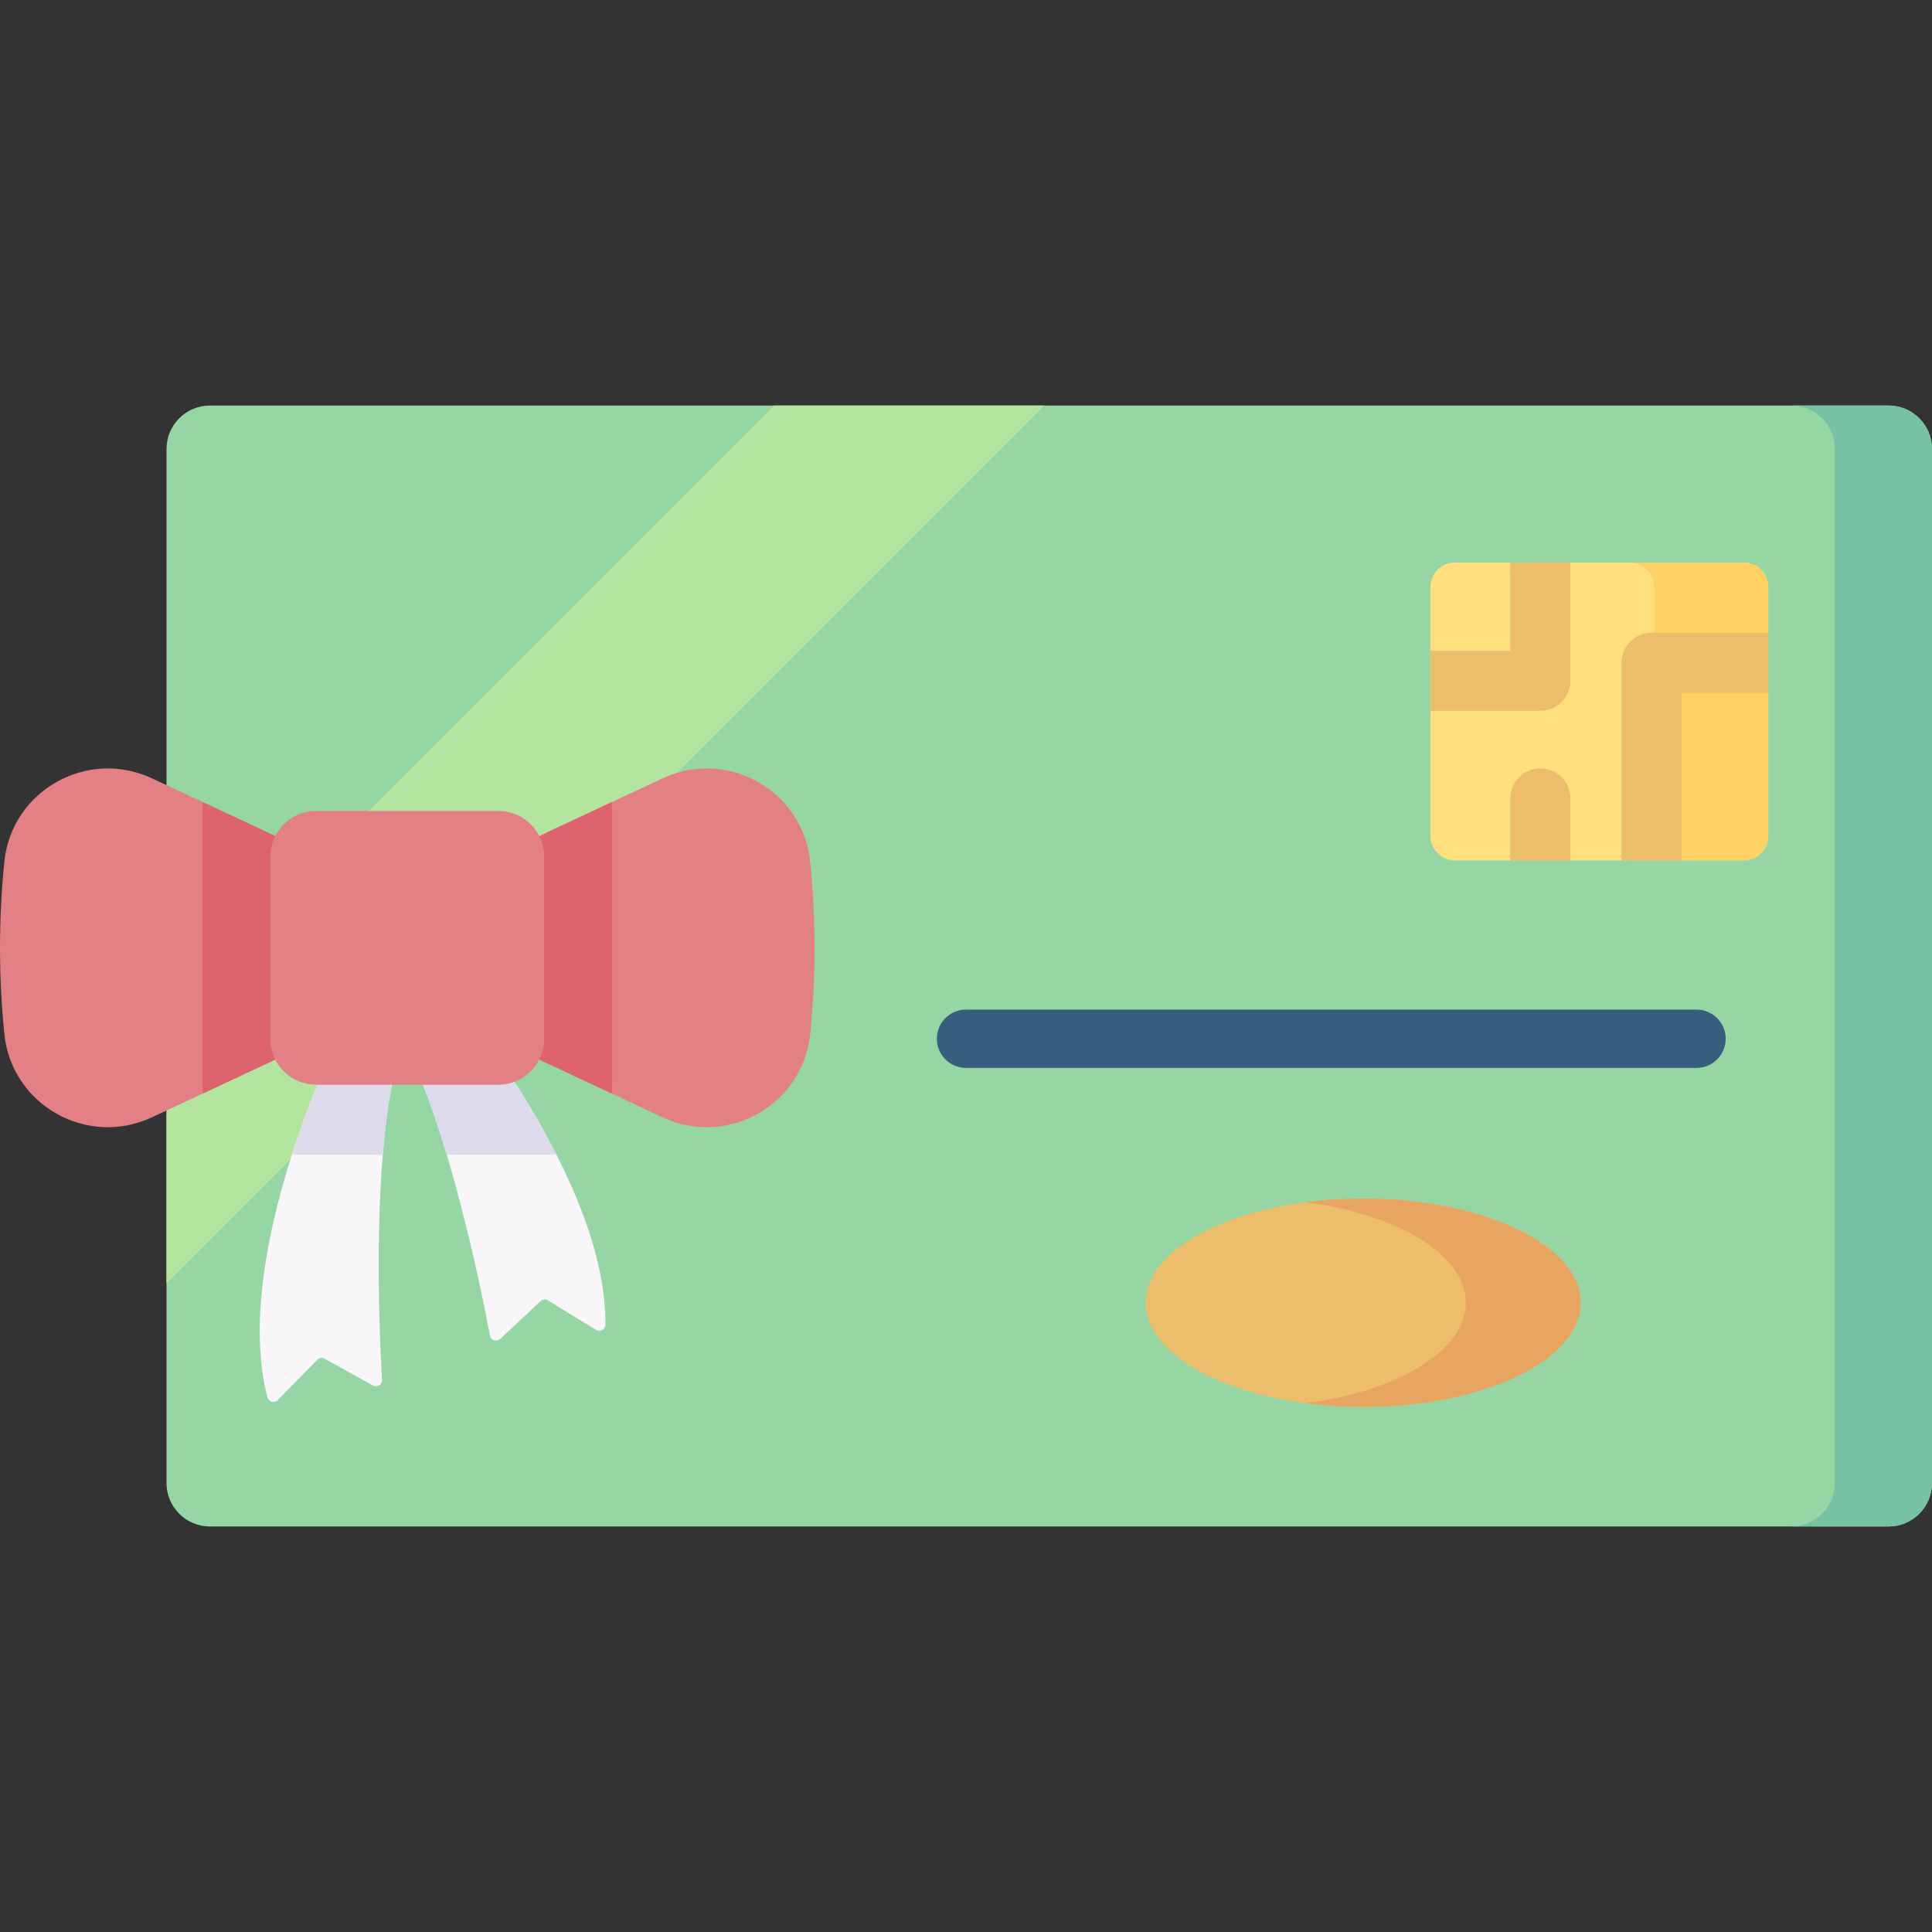 <svg id="Capa_1" enable-background="new 0 0 512 512" height="512" viewBox="0 0 512 512" width="512" xmlns="http://www.w3.org/2000/svg"><rect x="0" y="0" width="512" height="512" fill="#333333" stroke="none"/><g><path d="m500.486 404.529h-444.847c-6.359 0-11.514-5.155-11.514-11.514v-274.029c0-6.359 5.155-11.514 11.514-11.514h444.846c6.359 0 11.514 5.155 11.514 11.514v274.028c.001 6.359-5.154 11.515-11.513 11.515z" fill="#95d6a4"/><path d="m500.486 107.471h-25.766c6.359 0 11.514 5.155 11.514 11.514v274.028c0 6.359-5.155 11.514-11.514 11.514h25.765c6.359 0 11.514-5.155 11.514-11.514v-274.027c.001-6.359-5.154-11.515-11.513-11.515z" fill="#78c2a4"/><path d="m44.125 268.43v71.676l232.635-232.635h-71.677z" fill="#b3e59f"/><path d="m88.974 276.297s-27.755 56.895-18.095 94.03c.316 1.213 1.843 1.613 2.72.717l10.483-10.698c.508-.519 1.301-.634 1.936-.281l12.832 7.129c1.113.618 2.469-.232 2.394-1.503-.788-13.413-3.361-69.2 6.682-92.326z" fill="#f9f6f9"/><path d="m77.358 306.012h24.079c1.05-12.72 3.013-24.641 6.49-32.646l-18.953 2.931s-6.123 12.555-11.616 29.715z" fill="#dddaec"/><path d="m120.137 264.241s40.693 48.491 40.302 86.86c-.013 1.254-1.398 2.011-2.466 1.354l-12.76-7.844c-.619-.38-1.416-.3-1.946.195l-10.726 10.021c-.93.869-2.452.372-2.687-.879-2.48-13.206-13.477-67.958-28.816-87.967z" fill="#f9f6f9"/><path d="m147.438 305.929c-11.779-23.187-27.301-41.688-27.301-41.688l-19.099 1.741c6.74 8.792 12.641 24.293 17.35 40.03h27.515c.519 0 1.031-.03 1.535-.083z" fill="#dddaec"/><path d="m73.728 280.442-33.46 15.658c-17.173 8.037-37.219-3.251-39.119-22.116-1.531-15.2-1.531-30.4 0-45.599 1.9-18.865 21.946-30.152 39.119-22.116l33.46 15.658z" fill="#e28086"/><path d="m53.62 214.97v72.43c0 .806.071 1.593.173 2.371l19.934-9.329v-58.515l-19.934-9.329c-.102.779-.173 1.566-.173 2.372z" fill="#dd636e"/><path d="m142.127 280.442 33.46 15.658c17.173 8.037 37.219-3.251 39.119-22.116 1.531-15.2 1.531-30.4 0-45.599-1.9-18.865-21.946-30.152-39.119-22.116l-33.46 15.658z" fill="#e28086"/><path d="m142.127 280.442 19.934 9.329c.102-.778.173-1.565.173-2.371v-72.43c0-.806-.071-1.593-.173-2.371l-19.934 9.329z" fill="#dd636e"/><ellipse cx="361.258" cy="345.237" fill="#ecbe6b" rx="57.647" ry="27.612"/><path d="m361.258 317.625c-5.273 0-10.375.346-15.228.981 24.445 3.2 42.419 13.907 42.419 26.631s-17.973 23.431-42.419 26.631c4.853.635 9.955.981 15.228.981 31.837 0 57.647-12.362 57.647-27.612s-25.809-27.612-57.647-27.612z" fill="#e7a561"/><path d="m132.113 287.453h-48.372c-6.673 0-12.083-5.41-12.083-12.083v-48.371c0-6.673 5.41-12.083 12.083-12.083h48.371c6.673 0 12.083 5.41 12.083 12.083v48.371c0 6.674-5.409 12.083-12.082 12.083z" fill="#e28086"/><g><path d="m449.599 283.004h-193.599c-4.268 0-7.726-3.459-7.726-7.726s3.459-7.726 7.726-7.726h193.6c4.268 0 7.726 3.459 7.726 7.726s-3.459 7.726-7.727 7.726z" fill="#365e7d"/></g><g><path d="m468.6 155.547v66.001c0 3.566-2.887 6.463-6.463 6.463h-76.592c-3.566 0-6.463-2.897-6.463-6.463v-66.001c0-3.576 2.897-6.463 6.463-6.463h76.592c3.576 0 6.463 2.886 6.463 6.463z" fill="#ffe07d"/><path d="m462.139 149.079h-30.196c3.569 0 6.462 2.893 6.462 6.462v66.006c0 3.569-2.893 6.462-6.462 6.462h30.196c3.569 0 6.462-2.893 6.462-6.462v-66.006c.001-3.568-2.893-6.462-6.462-6.462z" fill="#ffd064"/><g><g><path d="m416.173 149.084v31.329c0 4.404-3.566 7.96-7.96 7.96h-29.132v-15.919h21.172v-23.369h15.92z" fill="#ecbe6b"/></g><g><path d="m468.6 167.677v15.919h-22.945v44.414h-15.919v-52.374c0-4.394 3.566-7.96 7.96-7.96h30.904z" fill="#ecbe6b"/></g><g><path d="m416.173 211.582v16.428h-15.919v-16.428c0-4.394 3.555-7.96 7.96-7.96 4.393.001 7.959 3.566 7.959 7.96z" fill="#ecbe6b"/></g></g></g></g></svg>